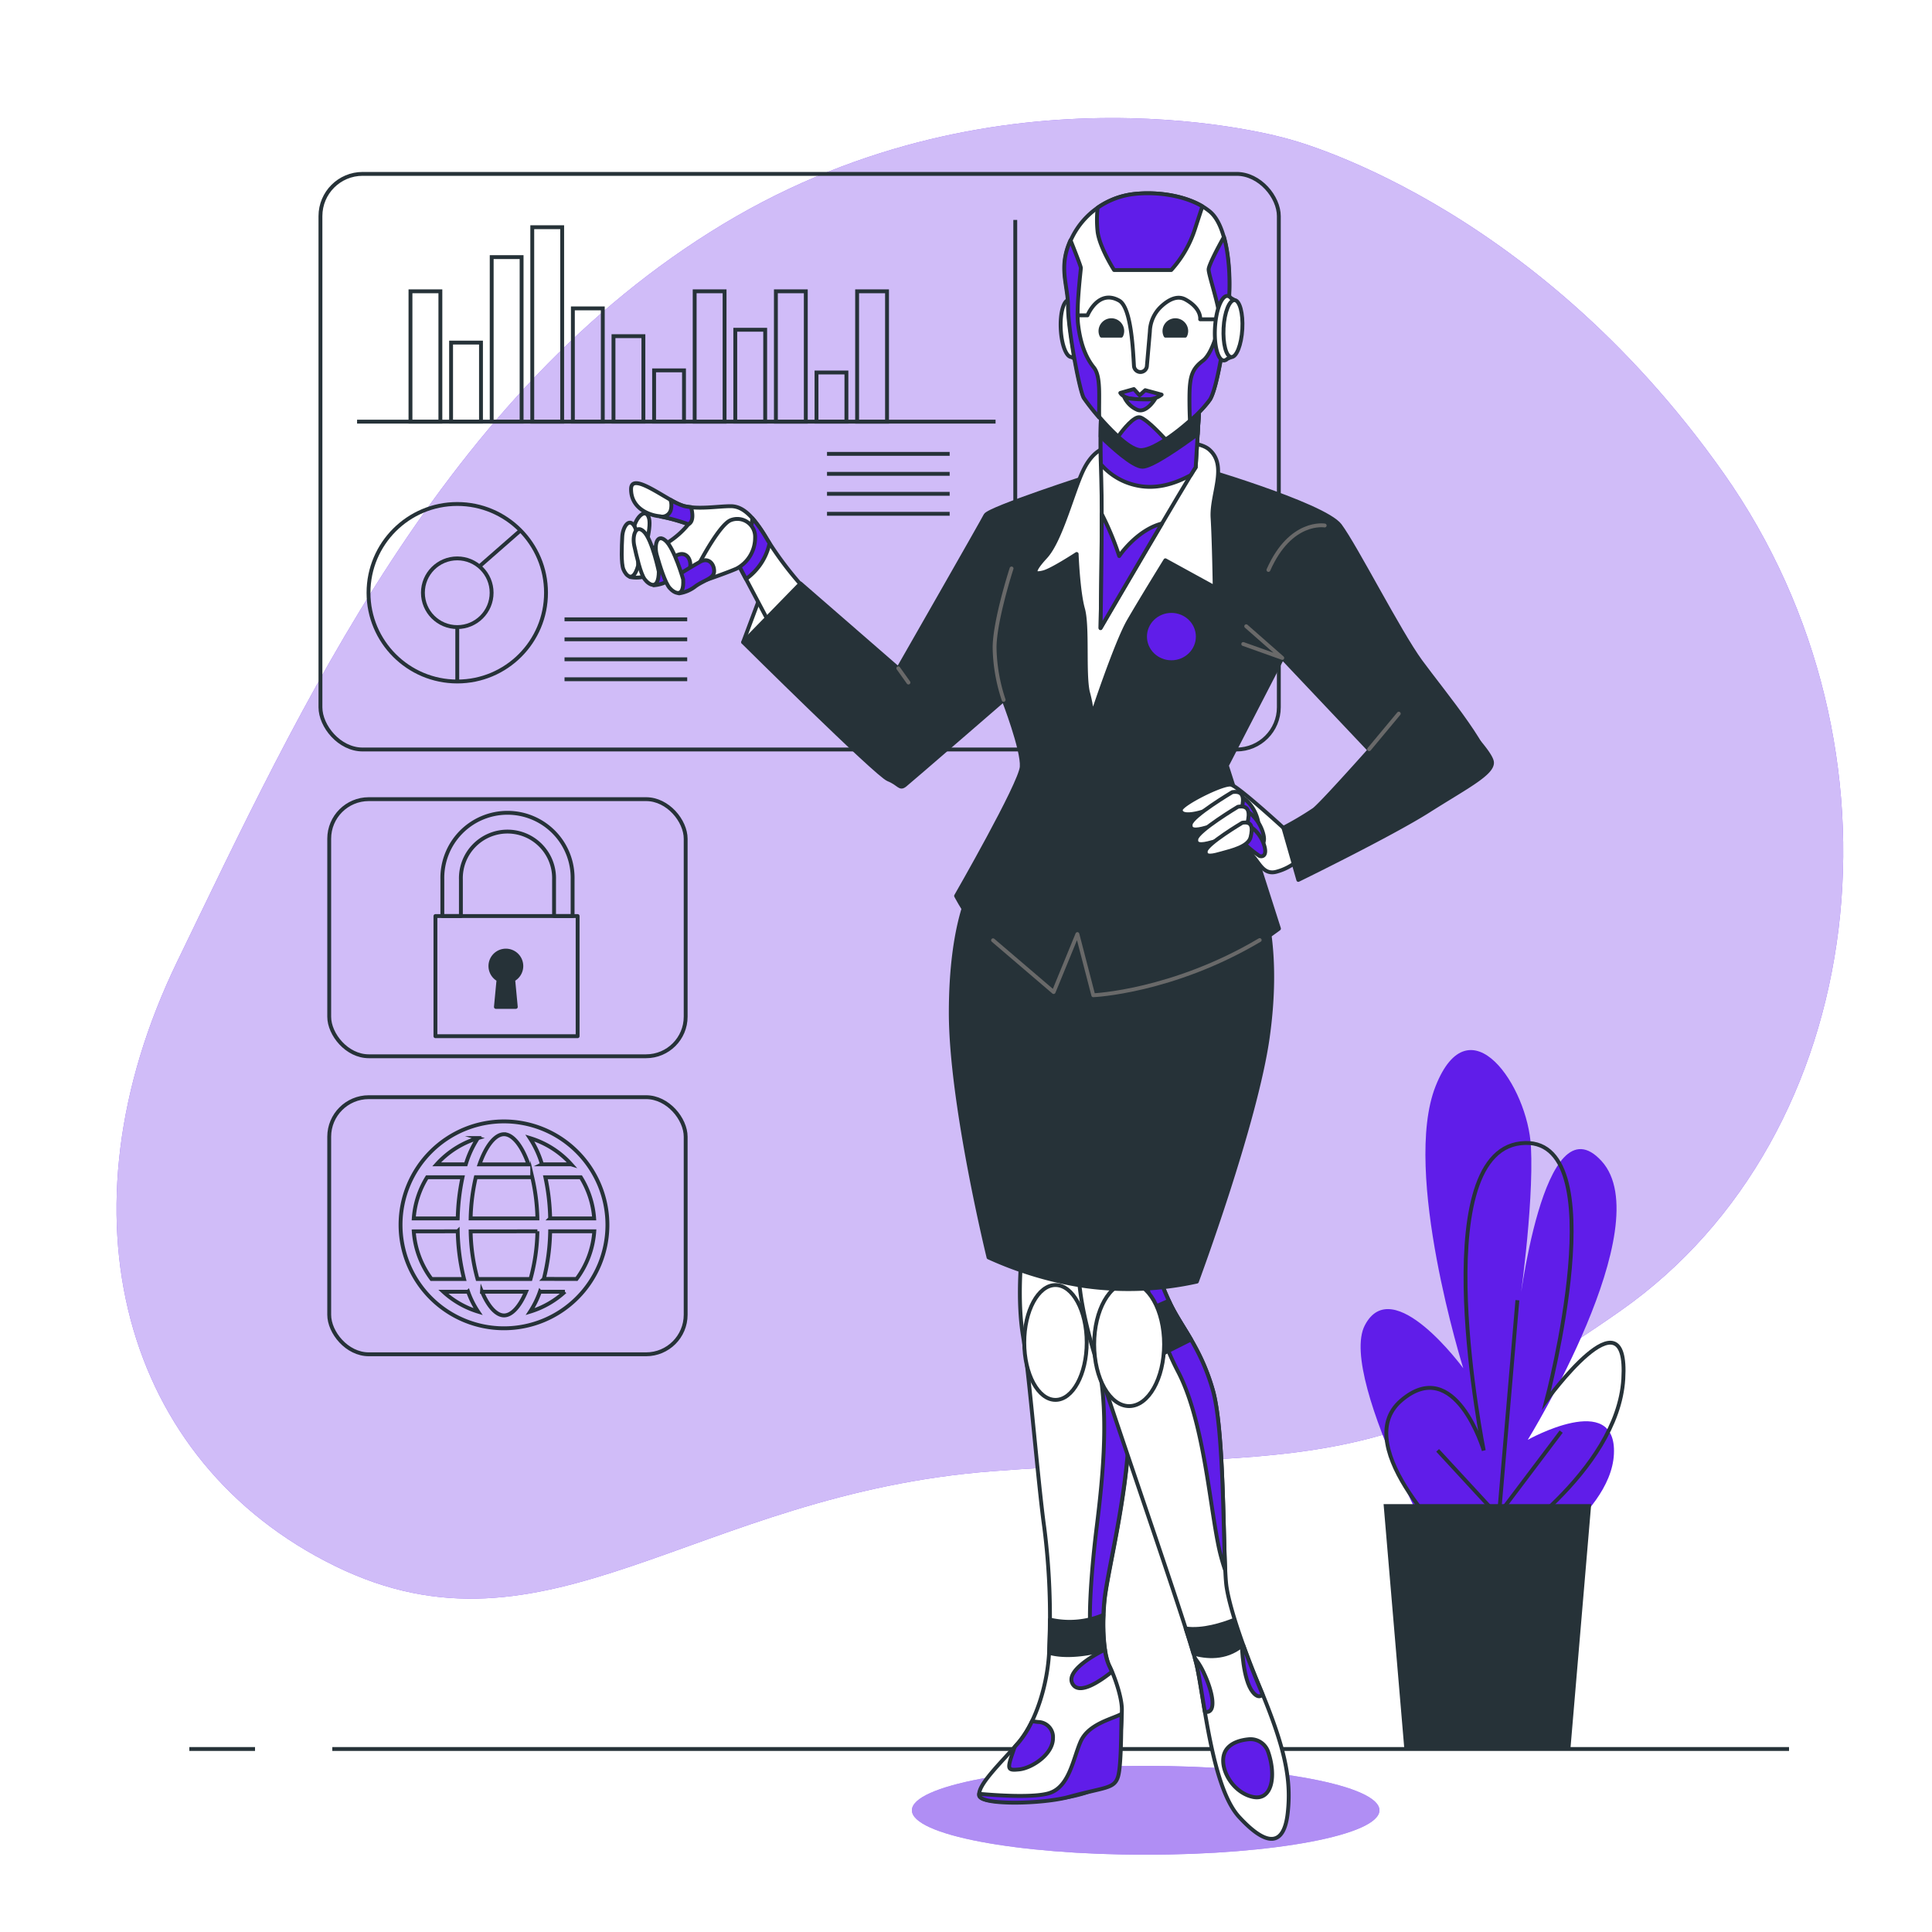 <svg class="animated" id="freepik_stories-android" xmlns="http://www.w3.org/2000/svg" viewBox="0 0 500 500" version="1.1" xmlns:xlink="http://www.w3.org/1999/xlink" xmlns:svgjs="http://svgjs.com/svgjs"><style>svg#freepik_stories-android:not(.animated) .animable {opacity: 0;}svg#freepik_stories-android.animated #freepik--background-simple--inject-1 {animation: 1s 1 forwards cubic-bezier(.36,-0.01,.5,1.38) slideLeft;animation-delay: 0s;}svg#freepik_stories-android.animated #freepik--Character--inject-1 {animation: 1s 1 forwards cubic-bezier(.36,-0.01,.5,1.38) slideDown,1.5s Infinite  linear floating;animation-delay: 0s,1s;}            @keyframes slideLeft {                0% {                    opacity: 0;                    transform: translateX(-30px);                }                100% {                    opacity: 1;                    transform: translateX(0);                }            }                    @keyframes slideDown {                0% {                    opacity: 0;                    transform: translateY(-30px);                }                100% {                    opacity: 1;                    transform: translateY(0);                }            }                    @keyframes floating {                0% {                    opacity: 1;                    transform: translateY(0px);                }                50% {                    transform: translateY(-10px);                }                100% {                    opacity: 1;                    transform: translateY(0px);                }            }        </style><g id="freepik--background-simple--inject-1" class="animable animator-active" style="transform-origin: 253.594px 222.14px;"><path d="M333.11,35.89S259.66,14.26,187.13,58,77.62,183.33,45.89,248.78,31.75,378.36,86.71,405.29s92.77-18.61,170.17-24.54,98.14,3.71,162.63-41.6S496.27,193.69,446.1,122.5,333.11,35.89,333.11,35.89Z" style="fill: rgb(96, 29, 233); transform-origin: 253.594px 222.14px;" id="el2bjjo1haxjw" class="animable"></path><g id="elyjm1ofv13w"><path d="M333.11,35.89S259.66,14.26,187.13,58,77.62,183.33,45.89,248.78,31.75,378.36,86.71,405.29s92.77-18.61,170.17-24.54,98.14,3.71,162.63-41.6S496.27,193.69,446.1,122.5,333.11,35.89,333.11,35.89Z" style="fill: rgb(255, 255, 255); opacity: 0.7; transform-origin: 253.594px 222.14px;" class="animable"></path></g></g><g id="freepik--Graphics--inject-1" class="animable" style="transform-origin: 206.945px 197.745px;"><rect x="82.93" y="45" width="248.03" height="148.97" rx="10.93" style="fill: none; stroke: rgb(38, 50, 56); stroke-miterlimit: 10; transform-origin: 206.945px 119.485px;" id="elvbpv2c0611" class="animable"></rect><g id="elsicptqon9v"><circle cx="118.34" cy="153.4" r="22.97" style="fill: none; stroke: rgb(38, 50, 56); stroke-miterlimit: 10; transform-origin: 118.34px 153.4px; transform: rotate(-68.33deg);" class="animable"></circle></g><g id="el7uwwkkdm0kt"><circle cx="118.34" cy="153.4" r="8.89" style="fill: none; stroke: rgb(38, 50, 56); stroke-miterlimit: 10; transform-origin: 118.34px 153.4px; transform: rotate(-9.24deg);" class="animable"></circle></g><line x1="123.97" y1="146.67" x2="134.48" y2="137.47" style="fill: none; stroke: rgb(38, 50, 56); stroke-miterlimit: 10; transform-origin: 129.225px 142.07px;" id="elxmtrpq16ly" class="animable"></line><line x1="118.34" y1="162.29" x2="118.34" y2="176.37" style="fill: none; stroke: rgb(38, 50, 56); stroke-miterlimit: 10; transform-origin: 118.34px 169.33px;" id="elyhr95ao4f5" class="animable"></line><rect x="106.23" y="75.39" width="7.74" height="33.74" style="fill: none; stroke: rgb(38, 50, 56); stroke-miterlimit: 10; transform-origin: 110.1px 92.26px;" id="eluyrr1p5hfdf" class="animable"></rect><rect x="116.74" y="88.66" width="7.74" height="20.46" style="fill: none; stroke: rgb(38, 50, 56); stroke-miterlimit: 10; transform-origin: 120.61px 98.89px;" id="elk1of88uxyie" class="animable"></rect><rect x="127.25" y="66.54" width="7.74" height="42.58" style="fill: none; stroke: rgb(38, 50, 56); stroke-miterlimit: 10; transform-origin: 131.12px 87.83px;" id="el7jl99sm7p6d" class="animable"></rect><rect x="137.75" y="58.8" width="7.74" height="50.33" style="fill: none; stroke: rgb(38, 50, 56); stroke-miterlimit: 10; transform-origin: 141.62px 83.965px;" id="el83q7bu9649o" class="animable"></rect><rect x="148.26" y="79.81" width="7.74" height="29.31" style="fill: none; stroke: rgb(38, 50, 56); stroke-miterlimit: 10; transform-origin: 152.13px 94.465px;" id="el8l8ggepjmi4" class="animable"></rect><rect x="158.77" y="87" width="7.74" height="22.12" style="fill: none; stroke: rgb(38, 50, 56); stroke-miterlimit: 10; transform-origin: 162.64px 98.06px;" id="eld5q0x9e4u1t" class="animable"></rect><rect x="169.28" y="95.85" width="7.74" height="13.27" style="fill: none; stroke: rgb(38, 50, 56); stroke-miterlimit: 10; transform-origin: 173.15px 102.485px;" id="elhq773k3n1v" class="animable"></rect><rect x="179.78" y="75.39" width="7.74" height="33.74" style="fill: none; stroke: rgb(38, 50, 56); stroke-miterlimit: 10; transform-origin: 183.65px 92.26px;" id="elv5yn7ara0kj" class="animable"></rect><rect x="190.29" y="85.34" width="7.74" height="23.78" style="fill: none; stroke: rgb(38, 50, 56); stroke-miterlimit: 10; transform-origin: 194.16px 97.23px;" id="elysfekq7zsf" class="animable"></rect><rect x="200.8" y="75.39" width="7.74" height="33.74" style="fill: none; stroke: rgb(38, 50, 56); stroke-miterlimit: 10; transform-origin: 204.67px 92.26px;" id="elwuqn73vuww" class="animable"></rect><rect x="211.31" y="96.4" width="7.74" height="12.72" style="fill: none; stroke: rgb(38, 50, 56); stroke-miterlimit: 10; transform-origin: 215.18px 102.76px;" id="elq4u1z4cpbs" class="animable"></rect><rect x="221.82" y="75.39" width="7.74" height="33.74" style="fill: none; stroke: rgb(38, 50, 56); stroke-miterlimit: 10; transform-origin: 225.69px 92.26px;" id="eljksqsmkz439" class="animable"></rect><line x1="92.41" y1="109.12" x2="257.65" y2="109.12" style="fill: none; stroke: rgb(38, 50, 56); stroke-miterlimit: 10; transform-origin: 175.03px 109.12px;" id="elctizwsejzm4" class="animable"></line><line x1="214.03" y1="117.46" x2="245.77" y2="117.46" style="fill: none; stroke: rgb(38, 50, 56); stroke-miterlimit: 10; transform-origin: 229.9px 117.46px;" id="ely5dy22ofq7" class="animable"></line><line x1="214.03" y1="122.63" x2="245.77" y2="122.63" style="fill: none; stroke: rgb(38, 50, 56); stroke-miterlimit: 10; transform-origin: 229.9px 122.63px;" id="eljn0bojuw5we" class="animable"></line><line x1="214.03" y1="127.8" x2="245.77" y2="127.8" style="fill: none; stroke: rgb(38, 50, 56); stroke-miterlimit: 10; transform-origin: 229.9px 127.8px;" id="elq4lu285ivf" class="animable"></line><line x1="214.03" y1="132.97" x2="245.77" y2="132.97" style="fill: none; stroke: rgb(38, 50, 56); stroke-miterlimit: 10; transform-origin: 229.9px 132.97px;" id="elxjsp1kymiy" class="animable"></line><line x1="146.1" y1="160.28" x2="177.85" y2="160.28" style="fill: none; stroke: rgb(38, 50, 56); stroke-miterlimit: 10; transform-origin: 161.975px 160.28px;" id="el3hghuj15ph1" class="animable"></line><line x1="146.1" y1="165.45" x2="177.85" y2="165.45" style="fill: none; stroke: rgb(38, 50, 56); stroke-miterlimit: 10; transform-origin: 161.975px 165.45px;" id="elytqmfez5kjf" class="animable"></line><line x1="146.1" y1="170.62" x2="177.85" y2="170.62" style="fill: none; stroke: rgb(38, 50, 56); stroke-miterlimit: 10; transform-origin: 161.975px 170.62px;" id="ell9o6p4xzeni" class="animable"></line><line x1="146.1" y1="175.79" x2="177.85" y2="175.79" style="fill: none; stroke: rgb(38, 50, 56); stroke-miterlimit: 10; transform-origin: 161.975px 175.79px;" id="el6izzd7tb78" class="animable"></line><line x1="262.75" y1="56.92" x2="262.75" y2="177.26" style="fill: none; stroke: rgb(38, 50, 56); stroke-miterlimit: 10; transform-origin: 262.75px 117.09px;" id="ela64r69gbp7l" class="animable"></line><rect x="85.2" y="206.82" width="92.25" height="66.54" rx="10.24" style="fill: none; stroke: rgb(38, 50, 56); stroke-miterlimit: 10; transform-origin: 131.325px 240.09px;" id="ell3jkmtz8y3" class="animable"></rect><rect x="85.2" y="283.95" width="92.25" height="66.54" rx="10.24" style="fill: none; stroke: rgb(38, 50, 56); stroke-miterlimit: 10; transform-origin: 131.325px 317.22px;" id="el4q9rafuytij" class="animable"></rect><path d="M119.28,237.07v-9.45a12.06,12.06,0,1,1,24.11,0v9.45h4.8v-9.45a16.86,16.86,0,1,0-33.71,0v9.45Z" style="fill: none; stroke: rgb(38, 50, 56); stroke-linecap: round; stroke-linejoin: round; transform-origin: 131.335px 223.71px;" id="elag9u7hb0at" class="animable"></path><rect x="112.69" y="237.07" width="36.8" height="31.1" style="fill: none; stroke: rgb(38, 50, 56); stroke-linecap: round; stroke-linejoin: round; transform-origin: 131.09px 252.62px;" id="elmvfv04wq0a" class="animable"></rect><path d="M134.92,250a4,4,0,1,0-5.91,3.53l-.67,7.06h5.15l-.67-7.06A4,4,0,0,0,134.92,250Z" style="fill: rgb(38, 50, 56); stroke: rgb(38, 50, 56); stroke-linecap: round; stroke-linejoin: round; transform-origin: 130.92px 253.303px;" id="el7xe5xi99q0l" class="animable"></path><path d="M130.44,290.22A26.77,26.77,0,1,0,157.2,317,26.79,26.79,0,0,0,130.44,290.22Zm0,3.32c2.25,0,4.63,2.91,6.33,7.8H124.1C125.81,296.45,128.19,293.54,130.44,293.54Zm7.3,11.12a52,52,0,0,1,1.34,10.66H121.8a52,52,0,0,1,1.34-10.66Zm1.34,14A49.61,49.61,0,0,1,137.3,331H123.58a49.61,49.61,0,0,1-1.78-12.32Zm-20.62-3.33H107.08a23.23,23.23,0,0,1,3.46-10.66h9.16A56.21,56.21,0,0,0,118.46,315.32Zm0,3.33A54.84,54.84,0,0,0,120.1,331h-8.43a23.3,23.3,0,0,1-4.59-12.32Zm2.69,15.64a22.91,22.91,0,0,0,2.58,5.15,23.31,23.31,0,0,1-9-5.15Zm3.59,0h11.4c-1.64,3.88-3.72,6.13-5.7,6.13S126.37,338.17,124.74,334.29Zm15,0h6.46a23.38,23.38,0,0,1-9,5.15A23.78,23.78,0,0,0,139.73,334.29Zm1-3.32a53.72,53.72,0,0,0,1.64-12.32H153.8A23.38,23.38,0,0,1,149.21,331Zm1.64-15.65a55.41,55.41,0,0,0-1.24-10.66h9.17a23.34,23.34,0,0,1,3.46,10.66Zm5.43-14h-7.55a25.36,25.36,0,0,0-3.14-6.81A23.46,23.46,0,0,1,147.84,301.34Zm-24.11-6.81a25.67,25.67,0,0,0-3.15,6.81H113A23.55,23.55,0,0,1,123.73,294.53Z" style="fill: none; stroke: rgb(38, 50, 56); stroke-miterlimit: 10; transform-origin: 130.43px 316.99px;" id="el1jxn2p8o75m" class="animable"></path></g><g id="freepik--Plants--inject-1" class="animable" style="transform-origin: 386.154px 362.198px;"><path d="M377.1,411.45S346,356.9,353.21,343s25.48,11.1,25.48,11.1-15.93-50.85-7.16-73,23.89,0,24.68,15.71S393,339.33,393,339.33s6.37-55.47,21.5-38.83-19.11,72.12-19.11,72.12,23.09-12.95,22.29,3.69-27.87,31.44-27.87,31.44" style="fill: rgb(96, 29, 233); transform-origin: 385.242px 341.603px;" id="elqexaat0n0jk" class="animable"></path><path d="M377.36,401.28s-28.74-26.81-14.74-38.83S384,375.39,384,375.39s-15.48-76.74,9.58-79.51,6.63,66.57,6.63,66.57,21.37-29.59,19.9-5.55S387,401.28,387,401.28" style="fill: none; stroke: rgb(38, 50, 56); stroke-miterlimit: 10; transform-origin: 389.479px 348.54px;" id="eloupimdk90b" class="animable"></path><line x1="391.48" y1="396.4" x2="372.06" y2="375.35" style="fill: none; stroke: rgb(38, 50, 56); stroke-miterlimit: 10; transform-origin: 381.77px 385.875px;" id="elsfplje0fm0f" class="animable"></line><line x1="387.43" y1="398.02" x2="392.7" y2="336.5" style="fill: none; stroke: rgb(38, 50, 56); stroke-miterlimit: 10; transform-origin: 390.065px 367.26px;" id="el4wg5oyo135q" class="animable"></line><line x1="386.63" y1="393.56" x2="404.03" y2="370.5" style="fill: none; stroke: rgb(38, 50, 56); stroke-miterlimit: 10; transform-origin: 395.33px 382.03px;" id="eloy2q51u920k" class="animable"></line><polygon points="411.8 389.27 358.07 389.27 363.44 452.64 406.42 452.64 411.8 389.27" style="fill: rgb(38, 50, 56); transform-origin: 384.935px 420.955px;" id="elhhtdenoiwe" class="animable"></polygon></g><g id="freepik--Floor--inject-1" class="animable" style="transform-origin: 256px 452.64px;"><line x1="66" y1="452.64" x2="49" y2="452.64" style="fill: none; stroke: rgb(38, 50, 56); stroke-miterlimit: 10; transform-origin: 57.5px 452.64px;" id="elxwuwerqp209" class="animable"></line><line x1="463" y1="452.64" x2="86" y2="452.64" style="fill: none; stroke: rgb(38, 50, 56); stroke-miterlimit: 10; transform-origin: 274.5px 452.64px;" id="elu6qnzp3zqx9" class="animable"></line></g><g id="freepik--Character--inject-1" class="animable" style="transform-origin: 273.515px 265.008px;"><ellipse cx="296.5" cy="468.5" rx="60.5" ry="11.5" style="fill: rgb(96, 29, 233); transform-origin: 296.5px 468.5px;" id="elbscgdarfn2j" class="animable"></ellipse><g id="elo86wc7ws4hs"><ellipse cx="296.5" cy="468.5" rx="60.5" ry="11.5" style="fill: rgb(255, 255, 255); opacity: 0.5; transform-origin: 296.5px 468.5px;" class="animable"></ellipse></g><polygon points="192.33 166.17 197.6 152.1 201.41 160.89 192.33 166.17" style="fill: rgb(255, 255, 255); stroke: rgb(38, 50, 56); stroke-linecap: round; stroke-linejoin: round; transform-origin: 196.87px 159.135px;" id="el3gpk9tp79rp" class="animable"></polygon><path d="M207.8,151.9a88.12,88.12,0,0,1-9.32-12.4c-3.51-5.86-6.15-8.5-9.38-8.5s-8.2.88-12,0-13.78-9.38-13.78-4.4,4.69,6.74,7.33,7a45.51,45.51,0,0,1,7.52,2.06,22.19,22.19,0,0,1-5.76,5c-3.52,2.05-11.14.88-8.21,3.52s8.5,6.74,12,6.74,14.95-4.69,14.95-4.69l7.91,14.95Z" style="fill: rgb(255, 255, 255); stroke: rgb(38, 50, 56); stroke-linecap: round; stroke-linejoin: round; transform-origin: 185.56px 143.113px;" id="eljxtli7bi8jj" class="animable"></path><path d="M198.48,139.5a36.57,36.57,0,0,0-3.77-5.39c-1,10.71-7.16,13.4-7.16,13.4l.09.1c2-.77,3.52-1.37,3.52-1.37l1.9,3.6a15.25,15.25,0,0,0,6.09-9.24Z" style="fill: rgb(96, 29, 233); stroke: rgb(38, 50, 56); stroke-linecap: round; stroke-linejoin: round; transform-origin: 193.35px 141.975px;" id="elru6hktgg1vg" class="animable"></path><path d="M166.25,144.27s2.45-7.4,1.72-10.11-3-.65-3.74,1.74-2.08,6.62-1.86,8.3S163.88,148.29,166.25,144.27Z" style="fill: rgb(255, 255, 255); stroke: rgb(38, 50, 56); stroke-linecap: round; stroke-linejoin: round; transform-origin: 165.226px 139.671px;" id="eluvrr0szxgy" class="animable"></path><path d="M163.06,149.33a8.45,8.45,0,0,0,4.3-.29c2.52-.76,4.88-.23,5.49-2s-.21-3.67-2.45-3.26-6.91,1.31-7.86,1.88S161.52,147.74,163.06,149.33Z" style="fill: rgb(255, 255, 255); stroke: rgb(38, 50, 56); stroke-linecap: round; stroke-linejoin: round; transform-origin: 167.452px 146.603px;" id="el1atauibbizy" class="animable"></path><path d="M165.12,146.46s.49-7.78-.9-10.22-3.05.13-3.18,2.63-.34,6.93.31,8.51S163.84,151,165.12,146.46Z" style="fill: rgb(255, 255, 255); stroke: rgb(38, 50, 56); stroke-linecap: round; stroke-linejoin: round; transform-origin: 163.053px 142.245px;" id="elzmu3lfh923f" class="animable"></path><path d="M181.19,145.39s5-9.54,7.87-10.75a4.62,4.62,0,0,1,6.36,4.54,9,9,0,0,1-4.84,8c-2.43,1.06-7.72,2.88-7.72,2.88Z" style="fill: rgb(255, 255, 255); stroke: rgb(38, 50, 56); stroke-linecap: round; stroke-linejoin: round; transform-origin: 188.309px 142.178px;" id="elk3acjn0lc" class="animable"></path><path d="M169.19,151.47a9.07,9.07,0,0,0,4.35-1.51c2.39-1.5,5-1.62,5.11-3.59s-1.25-3.73-3.45-2.67-6.76,3.31-7.58,4.17S167.15,150.26,169.19,151.47Z" style="fill: rgb(96, 29, 233); stroke: rgb(38, 50, 56); stroke-linecap: round; stroke-linejoin: round; transform-origin: 172.933px 147.426px;" id="el6gupn3ltpqj" class="animable"></path><path d="M170.5,147.92s-1.7-8.17-3.82-10.29-3.11,1-2.53,3.61,1.61,7.25,2.72,8.7S170.45,152.92,170.5,147.92Z" style="fill: rgb(255, 255, 255); stroke: rgb(38, 50, 56); stroke-linecap: round; stroke-linejoin: round; transform-origin: 167.243px 144.141px;" id="elywzg1hs99gc" class="animable"></path><path d="M175.74,153.56a9.07,9.07,0,0,0,4.24-1.82c2.27-1.66,4.84-2,4.84-3.93s-1.51-3.63-3.63-2.42-6.51,3.78-7.26,4.69S173.62,152.5,175.74,153.56Z" style="fill: rgb(96, 29, 233); stroke: rgb(38, 50, 56); stroke-linecap: round; stroke-linejoin: round; transform-origin: 179.205px 149.272px;" id="el4gnw05nnr87" class="animable"></path><path d="M176.8,149.93s-2.27-8-4.54-10-3,1.21-2.27,3.78,2.12,7.12,3.33,8.48S177.1,154.92,176.8,149.93Z" style="fill: rgb(255, 255, 255); stroke: rgb(38, 50, 56); stroke-linecap: round; stroke-linejoin: round; transform-origin: 173.271px 146.379px;" id="elx352qg0fgjg" class="animable"></path><path d="M173.53,129.35a4.81,4.81,0,0,1,.09,2.56,2.34,2.34,0,0,1-2.68,1.77,48.5,48.5,0,0,1,7.22,2c1.43-.72,1.07-3,.69-4.43a13.78,13.78,0,0,1-1.76-.27A15.62,15.62,0,0,1,173.53,129.35Z" style="fill: rgb(96, 29, 233); stroke: rgb(38, 50, 56); stroke-linecap: round; stroke-linejoin: round; transform-origin: 175.065px 132.515px;" id="ele21nmb8idel" class="animable"></path><path d="M264.43,324.49s-1.29,11.63.33,21.32,3.87,37.8,5.49,49.43a183.31,183.31,0,0,1,1.29,31.67c-.32,9-3.55,19.06-8.08,24.23s-10.66,11-10,13.57,16.47,1.61,23.26.32,11-3.88,12-7.11,1.62-12.27,1.62-15.51-1.94-8.72-3.23-11.3-1.94-9.05-1.29-16.48,5.81-26.49,6.46-44.59-5.17-31.33-5.5-34.24,0-10.66,0-10.66Z" style="fill: rgb(255, 255, 255); stroke: rgb(38, 50, 56); stroke-linecap: round; stroke-linejoin: round; transform-origin: 272.871px 395.409px;" id="elwec4r5vhwu9" class="animable"></path><path d="M285.76,414.63c.64-7.43,5.81-26.49,6.46-44.59s-5.17-31.33-5.5-34.24,0-10.66,0-10.66L283.1,325c-.84,4.29-2.49,15.41.49,25.6,3.78,12.95,1.84,31.69.23,44.61s-2.26,26.17-1.3,27.14c.54.54,1.75.77,3-.57A64.12,64.12,0,0,1,285.76,414.63Z" style="fill: rgb(96, 29, 233); stroke: rgb(38, 50, 56); stroke-linecap: round; stroke-linejoin: round; transform-origin: 287.076px 373.888px;" id="elwd4mz9td80n" class="animable"></path><path d="M287.08,337.38l-10.37,1.33,1.29,8.07,11.3-1.69C288.42,341.69,287.56,339.07,287.08,337.38Z" style="fill: rgb(255, 255, 255); stroke: rgb(38, 50, 56); stroke-linecap: round; stroke-linejoin: round; transform-origin: 283.005px 342.08px;" id="elvpzr9dgq4in" class="animable"></path><g id="elzmcn8tzcs8"><ellipse cx="273.16" cy="347.43" rx="8.08" ry="14.86" style="fill: rgb(255, 255, 255); stroke: rgb(38, 50, 56); stroke-linecap: round; stroke-linejoin: round; transform-origin: 273.16px 347.43px; transform: rotate(-1.38deg);" class="animable"></ellipse></g><path d="M289.35,459.78c.86-2.89.79-12.29.91-16.16a.75.75,0,0,0-.3.09c-2.59,1.29-8.4,2.58-10.34,7.1s-2.91,11.64-8.08,13.25c-4,1.26-14,.56-18.13.18a1.45,1.45,0,0,0,0,.47c.64,2.58,16.6,2.16,23.26.32C285.94,462.47,288.38,463,289.35,459.78Z" style="fill: rgb(96, 29, 233); stroke: rgb(38, 50, 56); stroke-linecap: round; stroke-linejoin: round; transform-origin: 271.825px 455.074px;" id="el0xgo4u8gc0ys" class="animable"></path><path d="M285.94,426.94a49.15,49.15,0,0,1-.39-9,22.32,22.32,0,0,1-13.85,1.2c0,2.7-.07,5.29-.16,7.73,0,.29,0,.58-.05.87C275.82,429,281.82,428.06,285.94,426.94Z" style="fill: rgb(38, 50, 56); stroke: rgb(38, 50, 56); stroke-linecap: round; stroke-linejoin: round; transform-origin: 278.715px 423.141px;" id="elt7rznj8s8mg" class="animable"></path><path d="M287.05,431.11a14.36,14.36,0,0,1-1.11-4.17s-10.85,5.14-8.26,9c1.8,2.71,7.06-.87,10.07-3.29C287.51,432.08,287.27,431.55,287.05,431.11Z" style="fill: rgb(96, 29, 233); stroke: rgb(38, 50, 56); stroke-linecap: round; stroke-linejoin: round; transform-origin: 282.515px 431.925px;" id="elajcmlzgbjng" class="animable"></path><path d="M268.63,445.65l-1.55-.2a25.17,25.17,0,0,1-3.62,5.69l-.84.95c0,.12-.08.22-.13.34-1.93,5.49-1.93,5.82,1.3,5.49s8.72-3.87,8.72-8.07A3.91,3.91,0,0,0,268.63,445.65Z" style="fill: rgb(96, 29, 233); stroke: rgb(38, 50, 56); stroke-linecap: round; stroke-linejoin: round; transform-origin: 266.847px 451.73px;" id="elc38lrimw788" class="animable"></path><path d="M279.29,327.72s-1.29,7.11,5.82,28.76,22.62,66.23,24.55,74.3,3.88,31.67,11,39.42,11.63,7.75,12.6-1-.65-16.8-7.43-33c-3.14-7.47-7.43-19.07-8.4-25.53s-.33-39.74-3.56-51-8.4-16.48-11.3-22.94a64,64,0,0,1-3.88-10.66Z" style="fill: rgb(255, 255, 255); stroke: rgb(38, 50, 56); stroke-linecap: round; stroke-linejoin: round; transform-origin: 306.358px 400.982px;" id="elpu483zj6f4" class="animable"></path><path d="M302.56,336.77a64,64,0,0,1-3.88-10.66l-3.5.29c1.39,6,4.79,19.24,9.64,28.46,6.46,12.28,8.07,32.63,10.34,44.26a51.8,51.8,0,0,0,1.92,7.27c-.53-11.3-.45-37-3.22-46.68C310.63,348.4,305.46,343.23,302.56,336.77Z" style="fill: rgb(96, 29, 233); stroke: rgb(38, 50, 56); stroke-linecap: round; stroke-linejoin: round; transform-origin: 306.13px 366.25px;" id="elstmfykb4uag" class="animable"></path><path d="M302.56,336.77a1,1,0,0,1-.07-.15l-8.33,3.7,6.13,10.34,7.95-4C306.13,343.05,304.05,340.08,302.56,336.77Z" style="fill: rgb(38, 50, 56); stroke: rgb(38, 50, 56); stroke-linecap: round; stroke-linejoin: round; transform-origin: 301.2px 343.64px;" id="ely33w07is22" class="animable"></path><g id="el2fqqw69gs6h"><ellipse cx="292.22" cy="347.91" rx="9.05" ry="15.99" style="fill: rgb(255, 255, 255); stroke: rgb(38, 50, 56); stroke-linecap: round; stroke-linejoin: round; transform-origin: 292.22px 347.91px; transform: rotate(-17.46deg);" class="animable"></ellipse></g><path d="M306.86,421.45c.82,2.56,1.51,4.76,2,6.48,3.25.93,8.26,1.45,12.53-2-.77-2.24-1.48-4.51-2.08-6.68C316.43,420.39,311.31,422.06,306.86,421.45Z" style="fill: rgb(38, 50, 56); stroke: rgb(38, 50, 56); stroke-linecap: round; stroke-linejoin: round; transform-origin: 314.125px 423.936px;" id="elw64anu4gyv" class="animable"></path><path d="M328.17,453.3a4.82,4.82,0,0,0-5-3.18c-2,.19-4.45.82-5.76,2.63-2.59,3.56,1,11,6.78,12.28C329.19,466.14,330.37,459.65,328.17,453.3Z" style="fill: rgb(96, 29, 233); stroke: rgb(38, 50, 56); stroke-linecap: round; stroke-linejoin: round; transform-origin: 322.892px 457.626px;" id="el01ittgif0ypi" class="animable"></path><path d="M325.82,436.28c-1.28-3-2.74-6.75-4.09-10.52l-.33.13s.22,8.77,2.8,12c1.08,1.35,1.93,1.34,2.56.67C326.45,437.81,326.15,437.06,325.82,436.28Z" style="fill: rgb(96, 29, 233); stroke: rgb(38, 50, 56); stroke-linecap: round; stroke-linejoin: round; transform-origin: 324.08px 432.382px;" id="elnadoc1k367i" class="animable"></path><path d="M312.25,443.06c2.58,0,1.61-5.17-.65-10a18.28,18.28,0,0,0-2.38-3.95c.18.66.34,1.24.44,1.68.65,2.71,1.31,7.17,2.15,12.19A1.38,1.38,0,0,0,312.25,443.06Z" style="fill: rgb(96, 29, 233); stroke: rgb(38, 50, 56); stroke-linecap: round; stroke-linejoin: round; transform-origin: 311.505px 436.085px;" id="elyuso1a0qwq" class="animable"></path><path d="M251.54,229.68s-5.48,9-5.48,32.43,9.77,63.31,9.77,63.31a94,94,0,0,0,25,7.43,81.9,81.9,0,0,0,28.92-1.17s15.24-41,18.36-63.31-1.17-34-1.17-34l-70.34-11Z" style="fill: rgb(38, 50, 56); stroke: rgb(38, 50, 56); stroke-linecap: round; stroke-linejoin: round; transform-origin: 287.654px 278.495px;" id="elhyn81zug0v7" class="animable"></path><path d="M282.31,123.08s-26.38,8.5-27.26,10.26S232.48,173,232.48,173l-25.31-22-14.84,15.22s34.58,34.29,37.52,35.47,2.93,2.63,4.39,1.46,25.5-22,25.5-22,5,12.9,4.69,17.29-17,33.42-17,33.42,6.16,11.72,12.9,16.41,12.31,8.5,12.31,8.5l6.15-15,4.11,15.83s7.91-.59,22.27-4.4S331,240.33,331,240.33l-13.49-42.21,14.37-27.85,30.48,32.25s13.65-1.79,21.78-4.11c4.4-1.26-10.94-19.64-16.5-27.26S350.9,141.55,346.8,136s-38.69-15.53-38.69-15.53S287.88,119,282.31,123.08Z" style="fill: rgb(38, 50, 56); stroke: rgb(38, 50, 56); stroke-linecap: round; stroke-linejoin: round; transform-origin: 288.626px 188.906px;" id="elej13ijyw68h" class="animable"></path><ellipse cx="303.16" cy="164.75" rx="6.33" ry="6.13" style="fill: rgb(96, 29, 233); transform-origin: 303.16px 164.75px;" id="el6xvootl4zsh" class="animable"></ellipse><path d="M259.74,181.12a44.71,44.71,0,0,1-2.34-13.48c0-7,4.39-20.52,4.39-20.52" style="fill: none; stroke: rgb(105, 105, 105); stroke-linecap: round; stroke-linejoin: round; transform-origin: 259.595px 164.12px;" id="elgh63voywttl" class="animable"></path><polyline points="322.52 162.07 331.85 170.27 321.75 166.67" style="fill: none; stroke: rgb(105, 105, 105); stroke-linecap: round; stroke-linejoin: round; transform-origin: 326.8px 166.17px;" id="eldk6a08iybmb" class="animable"></polyline><path d="M342.83,136s-8.81-1.53-14.56,11.5" style="fill: none; stroke: rgb(105, 105, 105); stroke-linecap: round; stroke-linejoin: round; transform-origin: 335.55px 141.722px;" id="elxspyalm7mr" class="animable"></path><line x1="232.48" y1="172.95" x2="235.11" y2="176.64" style="fill: none; stroke: rgb(105, 105, 105); stroke-linecap: round; stroke-linejoin: round; transform-origin: 233.795px 174.795px;" id="elyekkqf0uvjp" class="animable"></line><path d="M257,243.34l15.68,13.4,6.15-15,4.11,15.83s20.45-.86,43.07-14.28" style="fill: none; stroke: rgb(105, 105, 105); stroke-linecap: round; stroke-linejoin: round; transform-origin: 291.505px 249.655px;" id="el194q6g7m7ml" class="animable"></path><path d="M286.46,115.84s-3.28.18-6,5.65-5.83,18.24-9.85,22.62-2.73,4.56-.54,4,8.57-4.74,8.57-4.74.36,9.66,1.64,14.22.18,16.78,1.27,21.52a35.1,35.1,0,0,1,1.1,6s6.2-18.78,9.48-24.44S301.6,145,301.6,145L314.36,152s-.18-11.85-.55-18,4-13.5-.91-17.69S286.46,115.84,286.46,115.84Z" style="fill: rgb(255, 255, 255); stroke: rgb(38, 50, 56); stroke-linecap: round; stroke-linejoin: round; transform-origin: 291.626px 149.714px;" id="el00vwaitrq55q" class="animable"></path><path d="M285,105.08s-.36,8.76,0,18.6-.18,38.85-.18,38.85,22.61-38.66,24.62-41.58l1.09-17.87S295,111.1,285,105.08Z" style="fill: rgb(255, 255, 255); stroke: rgb(38, 50, 56); stroke-linecap: round; stroke-linejoin: round; transform-origin: 297.675px 132.805px;" id="elb4b905j60hc" class="animable"></path><path d="M285,105.08s-.28,6.76-.1,15.07a16.65,16.65,0,0,0,8.75,5.36c5.34,1.34,10.34-.28,14.52-2.55.61-1,1.06-1.71,1.27-2l1.09-17.87S295,111.1,285,105.08Z" style="fill: rgb(96, 29, 233); stroke: rgb(38, 50, 56); stroke-linecap: round; stroke-linejoin: round; transform-origin: 297.685px 114.543px;" id="el6jspciz2j4g" class="animable"></path><path d="M310.53,103.08s-15.5,8-25.53,2c0,0-.13,3.2-.16,7.89,2.69,2.62,8.34,7.83,10.83,7.83s10-5.3,14.29-8.42Z" style="fill: rgb(38, 50, 56); stroke: rgb(38, 50, 56); stroke-linecap: round; stroke-linejoin: round; transform-origin: 297.685px 111.94px;" id="el6l3j8gpdt1m" class="animable"></path><path d="M278.4,76.58a10.07,10.07,0,0,0-1.83,1.07c-1.33.07-2.25,3.42-2.05,7.49s1.45,7.32,2.78,7.25h0a9.83,9.83,0,0,0,1.93.89c1.51-.07,2.55-3.87,2.32-8.48S279.91,76.5,278.4,76.58Z" style="fill: rgb(255, 255, 255); stroke: rgb(38, 50, 56); stroke-linecap: round; stroke-linejoin: round; transform-origin: 278.037px 84.929px;" id="elfp51d9m5p34" class="animable"></path><path d="M293,50.27a20.43,20.43,0,0,0-15.42,10.92c-3.92,7.67-1.07,12.2-1.07,18.2s3,21.84,4.07,23.55,9.85,12.85,14.35,13.49,16.27-9.85,18.2-13.06S317,87.31,317.83,79.6s.21-20.77-4.71-24.84S299.63,49.41,293,50.27Z" style="fill: rgb(255, 255, 255); stroke: rgb(38, 50, 56); stroke-linecap: round; stroke-linejoin: round; transform-origin: 296.824px 83.237px;" id="elfwn7adzbfq5" class="animable"></path><path d="M314.54,82.63H310.6s.44-2.78-3.81-5.12c-2.19-1.21-4.53.18-6.29,1.82a9.21,9.21,0,0,0-2.91,6.46l-.77,8.86A1.68,1.68,0,0,1,295,96.27h0a1.68,1.68,0,0,1-1.53-1.56c-.24-3.74-.65-15.11-3.82-16.91-5.42-3.08-8.21,3.81-8.21,3.81H279" style="fill: none; stroke: rgb(38, 50, 56); stroke-linecap: round; stroke-linejoin: round; transform-origin: 296.77px 86.642px;" id="elow3cky6yqcd" class="animable"></path><path d="M306.71,86.88a2.65,2.65,0,0,0,.29-1.19,2.82,2.82,0,0,0-5.64,0,2.65,2.65,0,0,0,.29,1.19Z" style="fill: rgb(38, 50, 56); stroke: rgb(38, 50, 56); stroke-linecap: round; stroke-linejoin: round; transform-origin: 304.18px 84.875px;" id="eldexd8dc6bxn" class="animable"></path><path d="M290.15,86.88a2.65,2.65,0,0,0,.29-1.19,2.82,2.82,0,0,0-5.64,0,2.65,2.65,0,0,0,.29,1.19Z" style="fill: rgb(38, 50, 56); stroke: rgb(38, 50, 56); stroke-linecap: round; stroke-linejoin: round; transform-origin: 287.62px 84.875px;" id="el0gtkruzrcw4b" class="animable"></path><path d="M300.63,102.13c-1.9,1.46-3.81,1.32-6.89,1.17s-3.81-1.61-3.81-1.61l3.52-1,1.47,1.61,1.46-1.32Z" style="fill: rgb(96, 29, 233); stroke: rgb(38, 50, 56); stroke-linecap: round; stroke-linejoin: round; transform-origin: 295.28px 102.04px;" id="elj8qmrhsfor9" class="animable"></path><path d="M291,102.86a6.57,6.57,0,0,0,3.37,3.22c2.34.88,4.54-2.78,4.54-2.78S293.6,103.59,291,102.86Z" style="fill: rgb(96, 29, 233); stroke: rgb(38, 50, 56); stroke-linecap: round; stroke-linejoin: round; transform-origin: 294.955px 104.538px;" id="elj30ouf29fwp" class="animable"></path><path d="M293,50.27a20.61,20.61,0,0,0-8.93,3.49,28.33,28.33,0,0,0,0,6.31c.59,4.1,4.25,9.81,4.25,9.81h14.8a29,29,0,0,0,6.16-10.69c.86-2.65,1.47-4.5,1.9-5.78C306.15,50.42,298.83,49.51,293,50.27Z" style="fill: rgb(96, 29, 233); stroke: rgb(38, 50, 56); stroke-linecap: round; stroke-linejoin: round; transform-origin: 297.537px 59.948px;" id="elojq6hug3vle" class="animable"></path><path d="M312.79,69.74c0,1.46,2.79,9.52,2.79,12.46s-1.91,9.37-4.25,11.13-3.08,3.37-3.37,6.31c-.22,2.14-.12,6.87,0,9.25a31.53,31.53,0,0,0,5.21-5.52c1.93-3.21,3.85-16.06,4.71-23.77.57-5.13.47-12.64-1.12-18.28C315.38,63.76,312.79,68.65,312.79,69.74Z" style="fill: rgb(96, 29, 233); stroke: rgb(38, 50, 56); stroke-linecap: round; stroke-linejoin: round; transform-origin: 313.013px 85.105px;" id="elb7lvg0iwhpc" class="animable"></path><path d="M318.74,91.09A21.91,21.91,0,0,0,319.45,79l.08-1.31-1-.58a1.27,1.27,0,0,0-.87-.52c-1.51-.08-2.95,3.58-3.22,8.19s.74,8.43,2.25,8.51a1.26,1.26,0,0,0,.92-.41l1-.46Z" style="fill: rgb(255, 255, 255); stroke: rgb(38, 50, 56); stroke-linecap: round; stroke-linejoin: round; transform-origin: 317.19px 84.939px;" id="el2uev3aann74" class="animable"></path><path d="M321.51,85.17c-.24,4.07-1.51,7.31-2.85,7.23s-2.21-3.44-2-7.51,1.51-7.3,2.85-7.22S321.74,81.11,321.51,85.17Z" style="fill: rgb(255, 255, 255); stroke: rgb(38, 50, 56); stroke-linecap: round; stroke-linejoin: round; transform-origin: 319.087px 85.035px;" id="elekjse9ecob7" class="animable"></path><path d="M283,95c-2.34-2.94-3.51-6.89-4-11.14s.73-14.07.73-14.51-1.85-5.08-2.68-7.19c-3.24,7.12-.64,11.53-.64,17.28,0,6,3,21.84,4.07,23.55a57.89,57.89,0,0,0,4,5.09C284.33,102.59,285,97.34,283,95Z" style="fill: rgb(96, 29, 233); stroke: rgb(38, 50, 56); stroke-linecap: round; stroke-linejoin: round; transform-origin: 279.952px 85.12px;" id="eldwp2ams1xy6" class="animable"></path><path d="M301.66,113.74c-1.86-2-5.12-5.36-6.63-5.74s-4.37,3.12-5.66,5c2,1.84,4,3.26,5.55,3.47S299,115.48,301.66,113.74Z" style="fill: rgb(96, 29, 233); stroke: rgb(38, 50, 56); stroke-linecap: round; stroke-linejoin: round; transform-origin: 295.515px 112.233px;" id="elf8y0afz27q" class="animable"></path><path d="M332.78,214.82s-12.23-11.25-14.19-11.74-13,5.06-13,6.52,2.44,1.31,4.89.66,7.17-2.45,7.17-2.45,5.22,12.07,6.85,14,2.77,4.73,6,3.75a13.92,13.92,0,0,0,5.06-2.6Z" style="fill: rgb(255, 255, 255); stroke: rgb(38, 50, 56); stroke-linecap: round; stroke-linejoin: round; transform-origin: 320.575px 214.406px;" id="elpg4m2qscleb" class="animable"></path><path d="M319.9,211.56a34.86,34.86,0,0,0,4.07,3.26c.82.33,2.45,0,1.31-3.42s-3.75-5.38-4.9-5.55S318.43,210.42,319.9,211.56Z" style="fill: rgb(96, 29, 233); stroke: rgb(38, 50, 56); stroke-linecap: round; stroke-linejoin: round; transform-origin: 322.387px 210.383px;" id="eleu3snlgocy6" class="animable"></path><path d="M318.92,205s-10.44,6.2-10.77,8.31,2.41,1.3,4.73.66c2.94-.82,7.83-2,8.48-4.73S321.85,204.55,318.92,205Z" style="fill: rgb(255, 255, 255); stroke: rgb(38, 50, 56); stroke-linecap: round; stroke-linejoin: round; transform-origin: 314.898px 209.804px;" id="el8vj3udw42ba" class="animable"></path><path d="M321.36,215.31a34.26,34.26,0,0,0,4.08,3.26c.81.33,2.45,0,1.3-3.42s-3.75-5.38-4.89-5.55S319.9,214.17,321.36,215.31Z" style="fill: rgb(96, 29, 233); stroke: rgb(38, 50, 56); stroke-linecap: round; stroke-linejoin: round; transform-origin: 323.854px 214.133px;" id="el9bl6r78qqw9" class="animable"></path><path d="M320.38,208.79S310,215,309.62,217.11s2.41,1.29,4.73.65c2.94-.82,7.83-2,8.48-4.73S323.32,208.3,320.38,208.79Z" style="fill: rgb(255, 255, 255); stroke: rgb(38, 50, 56); stroke-linecap: round; stroke-linejoin: round; transform-origin: 316.364px 213.592px;" id="el4nsgojha7a3" class="animable"></path><path d="M322.37,218.66a31,31,0,0,0,3.58,2.86c.72.29,2.15,0,1.14-3s-3.29-4.72-4.29-4.86S321.08,217.66,322.37,218.66Z" style="fill: rgb(96, 29, 233); stroke: rgb(38, 50, 56); stroke-linecap: round; stroke-linejoin: round; transform-origin: 324.557px 217.632px;" id="el7895kriiaia" class="animable"></path><path d="M321.51,212.93s-9.16,5.44-9.45,7.3,2.12,1.14,4.16.57c2.57-.71,6.87-1.71,7.44-4.15S324.09,212.5,321.51,212.93Z" style="fill: rgb(255, 255, 255); stroke: rgb(38, 50, 56); stroke-linecap: round; stroke-linejoin: round; transform-origin: 317.985px 217.145px;" id="el9y0ddoswx5u" class="animable"></path><path d="M359.28,188.67s-16.88,19.12-19.23,20.88a83.07,83.07,0,0,1-7.91,4.69L336,227.72s24-11.72,33.71-17.88,16.7-9.67,16.41-12.6-10.55-12.9-10.55-12.9" style="fill: rgb(38, 50, 56); stroke: rgb(38, 50, 56); stroke-linecap: round; stroke-linejoin: round; transform-origin: 359.134px 206.03px;" id="eldcnnmgkciuj" class="animable"></path><line x1="354.34" y1="193.89" x2="362" y2="184.69" style="fill: none; stroke: rgb(105, 105, 105); stroke-linecap: round; stroke-linejoin: round; transform-origin: 358.17px 189.29px;" id="elxf9snd9ei6" class="animable"></line><path d="M300.7,135.49c-6.59,1.71-11.05,8.42-11.05,8.42A75.28,75.28,0,0,0,285.12,133c0,12.41-.3,29.56-.3,29.56S293.6,147.52,300.7,135.49Z" style="fill: rgb(96, 29, 233); stroke: rgb(38, 50, 56); stroke-linecap: round; stroke-linejoin: round; transform-origin: 292.76px 147.78px;" id="elru7quxcvuu" class="animable"></path></g><defs>     <filter id="active" height="200%">         <feMorphology in="SourceAlpha" result="DILATED" operator="dilate" radius="2"></feMorphology>                <feFlood flood-color="#32DFEC" flood-opacity="1" result="PINK"></feFlood>        <feComposite in="PINK" in2="DILATED" operator="in" result="OUTLINE"></feComposite>        <feMerge>            <feMergeNode in="OUTLINE"></feMergeNode>            <feMergeNode in="SourceGraphic"></feMergeNode>        </feMerge>    </filter>    <filter id="hover" height="200%">        <feMorphology in="SourceAlpha" result="DILATED" operator="dilate" radius="2"></feMorphology>                <feFlood flood-color="#ff0000" flood-opacity="0.5" result="PINK"></feFlood>        <feComposite in="PINK" in2="DILATED" operator="in" result="OUTLINE"></feComposite>        <feMerge>            <feMergeNode in="OUTLINE"></feMergeNode>            <feMergeNode in="SourceGraphic"></feMergeNode>        </feMerge>            <feColorMatrix type="matrix" values="0   0   0   0   0                0   1   0   0   0                0   0   0   0   0                0   0   0   1   0 "></feColorMatrix>    </filter></defs></svg>